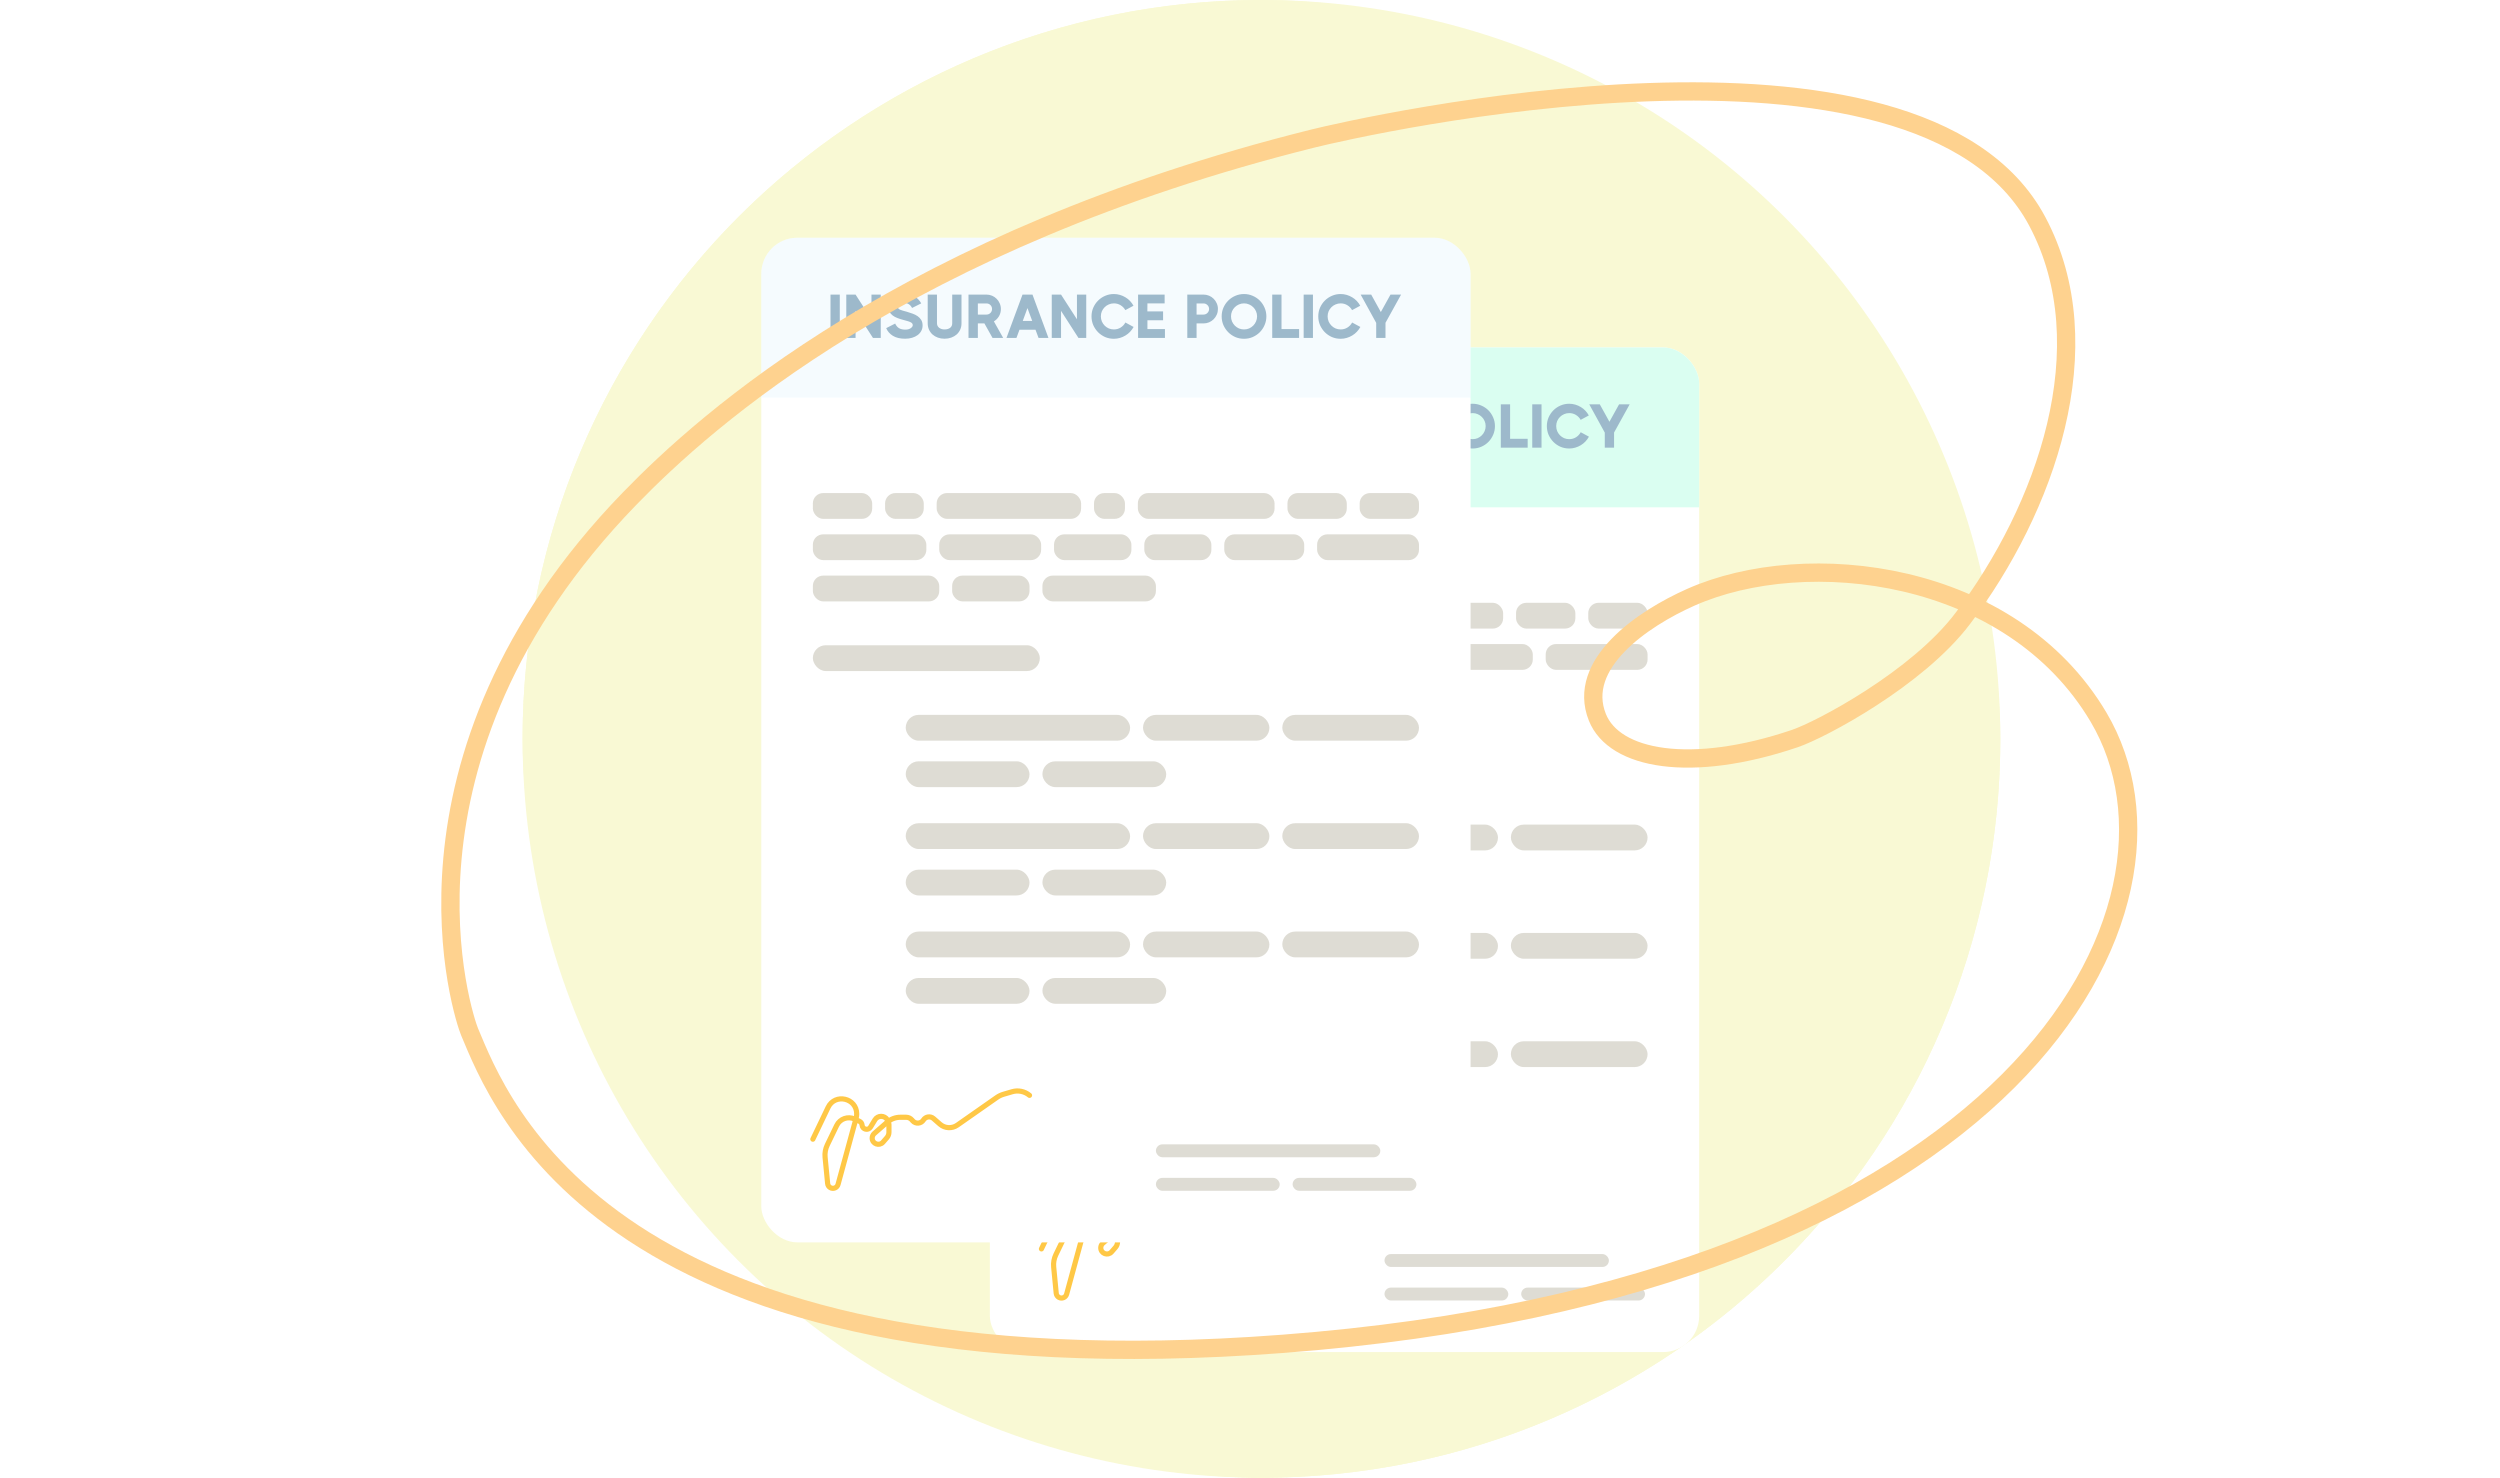 <svg width="494" height="292" viewBox="0 0 494 292" fill="none" xmlns="http://www.w3.org/2000/svg">
<circle cx="249.263" cy="146" r="146" fill="#F9F9D4"/>
<rect x="103.263" width="292" height="292" rx="146" fill="#F9F9D4"/>
<g filter="url(#filter0_d_246_1795)">
<g clip-path="url(#clip0_246_1795)">
<rect x="191.982" y="65.04" width="140.16" height="198.518" rx="7.135" fill="white"/>
<rect width="140.16" height="31.6" transform="translate(191.982 65.04)" fill="#DAFEF1"/>
<path d="M205.662 76.278H207.497V84.84H205.662V76.278ZM208.78 76.278H210.614L213.758 81.159V76.278H215.593V84.84H214.052L210.614 79.495V84.84H208.78V76.278ZM220.41 84.999C219.423 84.999 218.616 84.808 217.988 84.424C217.368 84.041 216.928 83.536 216.667 82.908L218.441 82.002C218.62 82.402 218.869 82.704 219.187 82.908C219.513 83.103 219.937 83.201 220.459 83.201C220.679 83.201 220.879 83.177 221.058 83.128C221.238 83.071 221.388 83.001 221.511 82.92C221.641 82.83 221.739 82.737 221.804 82.639C221.878 82.533 221.914 82.431 221.914 82.333C221.914 82.194 221.878 82.076 221.804 81.978C221.731 81.88 221.613 81.795 221.45 81.721C221.295 81.64 221.091 81.566 220.838 81.501C220.585 81.428 220.279 81.342 219.921 81.244C219.554 81.146 219.199 81.032 218.856 80.902C218.514 80.771 218.208 80.604 217.939 80.4C217.678 80.196 217.466 79.952 217.303 79.666C217.148 79.381 217.071 79.038 217.071 78.639C217.071 78.239 217.156 77.884 217.327 77.575C217.499 77.265 217.727 77.004 218.012 76.792C218.306 76.572 218.64 76.404 219.015 76.29C219.391 76.176 219.782 76.119 220.19 76.119C220.981 76.119 221.662 76.286 222.232 76.62C222.811 76.947 223.264 77.411 223.59 78.015L221.78 78.92C221.6 78.578 221.38 78.329 221.119 78.174C220.867 78.011 220.557 77.929 220.19 77.929C219.831 77.929 219.537 78.007 219.309 78.162C219.089 78.308 218.979 78.48 218.979 78.675C218.979 78.814 219.007 78.928 219.064 79.018C219.13 79.099 219.232 79.177 219.37 79.25C219.517 79.316 219.705 79.381 219.933 79.446C220.161 79.511 220.443 79.589 220.777 79.678C221.152 79.784 221.523 79.907 221.89 80.045C222.257 80.176 222.587 80.343 222.881 80.547C223.174 80.751 223.411 80.999 223.59 81.293C223.77 81.587 223.859 81.95 223.859 82.382C223.859 82.781 223.77 83.144 223.59 83.47C223.419 83.788 223.178 84.062 222.869 84.29C222.559 84.518 222.192 84.694 221.768 84.816C221.352 84.938 220.899 84.999 220.41 84.999ZM224.868 76.278H226.703V81.954C226.703 82.149 226.744 82.325 226.825 82.48C226.907 82.626 227.017 82.753 227.156 82.859C227.294 82.957 227.453 83.034 227.633 83.091C227.812 83.14 228 83.165 228.195 83.165C228.636 83.165 228.999 83.063 229.284 82.859C229.57 82.647 229.712 82.345 229.712 81.954V76.278H231.547V81.954C231.547 82.41 231.461 82.826 231.29 83.201C231.119 83.576 230.882 83.898 230.581 84.168C230.279 84.429 229.924 84.632 229.517 84.779C229.109 84.926 228.668 84.999 228.195 84.999C227.722 84.999 227.282 84.926 226.874 84.779C226.475 84.632 226.124 84.429 225.822 84.168C225.529 83.898 225.296 83.576 225.125 83.201C224.954 82.826 224.868 82.41 224.868 81.954V76.278ZM232.932 76.278H236.479C236.871 76.278 237.238 76.351 237.58 76.498C237.931 76.645 238.233 76.849 238.485 77.11C238.746 77.362 238.95 77.664 239.097 78.015C239.252 78.357 239.329 78.728 239.329 79.128C239.329 79.65 239.203 80.127 238.95 80.559C238.697 80.983 238.363 81.322 237.947 81.574L239.782 84.84H237.678L236.076 81.978H234.779V84.84H232.932V76.278ZM236.479 80.229C236.789 80.229 237.05 80.123 237.262 79.911C237.474 79.691 237.58 79.43 237.58 79.128C237.58 78.818 237.474 78.557 237.262 78.345C237.05 78.133 236.789 78.027 236.479 78.027H234.779V80.229H236.479ZM243.602 76.278H245.572L248.728 84.84H246.771L246.171 83.226H243.003L242.404 84.84H240.434L243.602 76.278ZM245.523 81.489L244.581 78.945L243.651 81.489H245.523ZM249.382 76.278H251.217L254.361 81.159V76.278H256.195V84.84H254.654L251.217 79.495V84.84H249.382V76.278ZM257.238 80.584C257.238 79.972 257.352 79.401 257.581 78.871C257.817 78.333 258.135 77.864 258.535 77.464C258.934 77.065 259.399 76.751 259.929 76.522C260.467 76.286 261.042 76.168 261.654 76.168C262.07 76.168 262.469 76.225 262.853 76.339C263.244 76.453 263.607 76.612 263.941 76.816C264.276 77.012 264.577 77.252 264.847 77.538C265.116 77.823 265.344 78.137 265.532 78.48L263.917 79.348C263.697 78.949 263.387 78.626 262.987 78.382C262.588 78.137 262.143 78.015 261.654 78.015C261.303 78.015 260.969 78.084 260.651 78.223C260.341 78.353 260.068 78.537 259.831 78.773C259.603 79.002 259.42 79.271 259.281 79.581C259.151 79.891 259.085 80.225 259.085 80.584C259.085 80.934 259.151 81.269 259.281 81.587C259.42 81.897 259.603 82.17 259.831 82.406C260.068 82.643 260.341 82.83 260.651 82.969C260.969 83.099 261.303 83.165 261.654 83.165C262.143 83.165 262.588 83.042 262.987 82.798C263.395 82.545 263.709 82.21 263.929 81.795L265.556 82.675C265.369 83.018 265.136 83.336 264.859 83.629C264.59 83.915 264.284 84.159 263.941 84.363C263.607 84.567 263.244 84.726 262.853 84.84C262.469 84.955 262.07 85.012 261.654 85.012C261.042 85.012 260.467 84.897 259.929 84.669C259.399 84.433 258.934 84.115 258.535 83.715C258.135 83.307 257.817 82.838 257.581 82.308C257.352 81.77 257.238 81.195 257.238 80.584ZM266.439 76.278H271.687V78.015H268.286L268.274 79.605H271.381V81.354H268.286V83.091H271.748V84.84H266.439V76.278ZM277.999 81.978V84.84H276.164V76.278H279.356C279.748 76.278 280.119 76.351 280.47 76.498C280.82 76.645 281.122 76.849 281.375 77.11C281.636 77.362 281.84 77.664 281.986 78.015C282.141 78.357 282.219 78.728 282.219 79.128C282.219 79.519 282.141 79.891 281.986 80.241C281.84 80.584 281.636 80.885 281.375 81.146C281.122 81.399 280.82 81.603 280.47 81.758C280.119 81.905 279.748 81.978 279.356 81.978H277.999ZM279.356 80.229C279.666 80.229 279.927 80.123 280.139 79.911C280.359 79.691 280.47 79.43 280.47 79.128C280.47 78.818 280.359 78.557 280.139 78.345C279.927 78.133 279.666 78.027 279.356 78.027H277.999V80.229H279.356ZM287.373 85.012C286.761 85.012 286.186 84.897 285.648 84.669C285.118 84.433 284.653 84.115 284.253 83.715C283.854 83.307 283.536 82.838 283.299 82.308C283.071 81.77 282.957 81.195 282.957 80.584C282.957 79.972 283.071 79.401 283.299 78.871C283.536 78.333 283.854 77.864 284.253 77.464C284.653 77.065 285.118 76.751 285.648 76.522C286.186 76.286 286.761 76.168 287.373 76.168C287.984 76.168 288.555 76.286 289.085 76.522C289.623 76.751 290.092 77.065 290.492 77.464C290.891 77.864 291.205 78.333 291.434 78.871C291.67 79.401 291.788 79.972 291.788 80.584C291.788 81.195 291.67 81.77 291.434 82.308C291.205 82.838 290.891 83.307 290.492 83.715C290.092 84.115 289.623 84.433 289.085 84.669C288.555 84.897 287.984 85.012 287.373 85.012ZM287.373 83.165C287.731 83.165 288.066 83.099 288.376 82.969C288.685 82.83 288.959 82.643 289.195 82.406C289.432 82.17 289.615 81.897 289.746 81.587C289.884 81.269 289.954 80.934 289.954 80.584C289.954 80.225 289.884 79.891 289.746 79.581C289.615 79.271 289.432 79.002 289.195 78.773C288.959 78.537 288.685 78.353 288.376 78.223C288.066 78.084 287.731 78.015 287.373 78.015C287.022 78.015 286.688 78.084 286.37 78.223C286.06 78.353 285.786 78.537 285.55 78.773C285.322 79.002 285.138 79.271 285 79.581C284.869 79.891 284.804 80.225 284.804 80.584C284.804 80.934 284.869 81.269 285 81.587C285.138 81.897 285.322 82.17 285.55 82.406C285.786 82.643 286.06 82.83 286.37 82.969C286.688 83.099 287.022 83.165 287.373 83.165ZM292.947 76.278H294.782V83.091H298.256V84.84H292.947V76.278ZM299.159 76.278H300.994V84.84H299.159V76.278ZM302.046 80.584C302.046 79.972 302.16 79.401 302.388 78.871C302.625 78.333 302.943 77.864 303.342 77.464C303.742 77.065 304.207 76.751 304.737 76.522C305.275 76.286 305.85 76.168 306.461 76.168C306.877 76.168 307.277 76.225 307.66 76.339C308.052 76.453 308.414 76.612 308.749 76.816C309.083 77.012 309.385 77.252 309.654 77.538C309.923 77.823 310.151 78.137 310.339 78.48L308.724 79.348C308.504 78.949 308.194 78.626 307.795 78.382C307.395 78.137 306.951 78.015 306.461 78.015C306.111 78.015 305.776 78.084 305.458 78.223C305.148 78.353 304.875 78.537 304.639 78.773C304.41 79.002 304.227 79.271 304.088 79.581C303.958 79.891 303.893 80.225 303.893 80.584C303.893 80.934 303.958 81.269 304.088 81.587C304.227 81.897 304.41 82.17 304.639 82.406C304.875 82.643 305.148 82.83 305.458 82.969C305.776 83.099 306.111 83.165 306.461 83.165C306.951 83.165 307.395 83.042 307.795 82.798C308.202 82.545 308.516 82.21 308.737 81.795L310.363 82.675C310.176 83.018 309.943 83.336 309.666 83.629C309.397 83.915 309.091 84.159 308.749 84.363C308.414 84.567 308.052 84.726 307.66 84.84C307.277 84.955 306.877 85.012 306.461 85.012C305.85 85.012 305.275 84.897 304.737 84.669C304.207 84.433 303.742 84.115 303.342 83.715C302.943 83.307 302.625 82.838 302.388 82.308C302.16 81.77 302.046 81.195 302.046 80.584ZM313.492 81.868L310.422 76.278H312.502L314.41 79.727L316.318 76.278H318.41L315.327 81.856V84.84H313.492V81.868Z" fill="#9DB9CB"/>
<rect x="202.176" y="115.498" width="11.723" height="5.097" rx="2.039" fill="#8D866B" fill-opacity="0.29"/>
<rect x="216.447" y="115.498" width="7.645" height="5.097" rx="2.039" fill="#8D866B" fill-opacity="0.29"/>
<rect x="226.64" y="115.498" width="28.542" height="5.097" rx="2.039" fill="#8D866B" fill-opacity="0.29"/>
<rect x="257.73" y="115.498" width="6.116" height="5.097" rx="2.039" fill="#8D866B" fill-opacity="0.29"/>
<rect x="266.394" y="115.498" width="27.013" height="5.097" rx="2.039" fill="#8D866B" fill-opacity="0.29"/>
<rect x="295.956" y="115.498" width="11.723" height="5.097" rx="2.039" fill="#8D866B" fill-opacity="0.29"/>
<rect x="310.226" y="115.498" width="11.723" height="5.097" rx="2.039" fill="#8D866B" fill-opacity="0.29"/>
<rect x="202.176" y="123.653" width="22.426" height="5.097" rx="2.039" fill="#8D866B" fill-opacity="0.29"/>
<rect x="227.15" y="123.653" width="20.132" height="5.097" rx="2.039" fill="#8D866B" fill-opacity="0.29"/>
<rect x="249.83" y="123.653" width="15.29" height="5.097" rx="2.039" fill="#8D866B" fill-opacity="0.29"/>
<rect x="267.668" y="123.653" width="13.252" height="5.097" rx="2.039" fill="#8D866B" fill-opacity="0.29"/>
<rect x="283.468" y="123.653" width="15.8" height="5.097" rx="2.039" fill="#8D866B" fill-opacity="0.29"/>
<rect x="301.817" y="123.653" width="20.132" height="5.097" rx="2.039" fill="#8D866B" fill-opacity="0.29"/>
<rect x="202.176" y="131.808" width="24.974" height="5.097" rx="2.039" fill="#8D866B" fill-opacity="0.29"/>
<rect x="229.698" y="131.808" width="15.29" height="5.097" rx="2.039" fill="#8D866B" fill-opacity="0.29"/>
<rect x="247.536" y="131.808" width="22.426" height="5.097" rx="2.039" fill="#8D866B" fill-opacity="0.29"/>
<rect x="202.176" y="145.569" width="44.851" height="5.097" rx="2.548" fill="#8D866B" fill-opacity="0.29"/>
<mask id="path-22-inside-1_246_1795" fill="white">
<rect x="202.176" y="159.33" width="14.271" height="14.271" rx="2.548"/>
</mask>
<rect x="202.176" y="159.33" width="14.271" height="14.271" rx="2.548" stroke="#8D866B" stroke-opacity="0.29" stroke-width="6.116" mask="url(#path-22-inside-1_246_1795)"/>
<rect x="220.524" y="159.33" width="44.342" height="5.097" rx="2.548" fill="#8D866B" fill-opacity="0.29"/>
<rect x="267.414" y="159.33" width="24.974" height="5.097" rx="2.548" fill="#8D866B" fill-opacity="0.29"/>
<rect x="294.936" y="159.33" width="27.013" height="5.097" rx="2.548" fill="#8D866B" fill-opacity="0.29"/>
<rect x="220.524" y="168.504" width="24.464" height="5.097" rx="2.548" fill="#8D866B" fill-opacity="0.29"/>
<rect x="247.536" y="168.504" width="24.464" height="5.097" rx="2.548" fill="#8D866B" fill-opacity="0.29"/>
<mask id="path-28-inside-2_246_1795" fill="white">
<rect x="202.176" y="180.736" width="14.271" height="14.271" rx="2.548"/>
</mask>
<rect x="202.176" y="180.736" width="14.271" height="14.271" rx="2.548" stroke="#8D866B" stroke-opacity="0.29" stroke-width="6.116" mask="url(#path-28-inside-2_246_1795)"/>
<rect x="220.524" y="180.736" width="44.342" height="5.097" rx="2.548" fill="#8D866B" fill-opacity="0.29"/>
<rect x="267.414" y="180.736" width="24.974" height="5.097" rx="2.548" fill="#8D866B" fill-opacity="0.29"/>
<rect x="294.936" y="180.736" width="27.013" height="5.097" rx="2.548" fill="#8D866B" fill-opacity="0.29"/>
<rect x="220.524" y="189.91" width="24.464" height="5.097" rx="2.548" fill="#8D866B" fill-opacity="0.29"/>
<rect x="247.536" y="189.91" width="24.464" height="5.097" rx="2.548" fill="#8D866B" fill-opacity="0.29"/>
<mask id="path-34-inside-3_246_1795" fill="white">
<rect x="202.176" y="202.142" width="14.271" height="14.271" rx="2.548"/>
</mask>
<rect x="202.176" y="202.142" width="14.271" height="14.271" rx="2.548" stroke="#8D866B" stroke-opacity="0.29" stroke-width="6.116" mask="url(#path-34-inside-3_246_1795)"/>
<rect x="220.524" y="202.142" width="44.342" height="5.097" rx="2.548" fill="#8D866B" fill-opacity="0.29"/>
<rect x="267.414" y="202.142" width="24.974" height="5.097" rx="2.548" fill="#8D866B" fill-opacity="0.29"/>
<rect x="294.936" y="202.142" width="27.013" height="5.097" rx="2.548" fill="#8D866B" fill-opacity="0.29"/>
<rect x="220.524" y="211.317" width="24.464" height="5.097" rx="2.548" fill="#8D866B" fill-opacity="0.29"/>
<rect x="247.536" y="211.317" width="24.464" height="5.097" rx="2.548" fill="#8D866B" fill-opacity="0.29"/>
<path d="M202.176 243.171L205.179 236.9C206.547 234.042 210.84 235.017 210.84 238.185V238.185C210.84 238.45 210.805 238.713 210.735 238.969L207.151 252.112C207.067 252.42 206.846 252.674 206.552 252.8V252.8C205.9 253.079 205.164 252.643 205.096 251.937L204.593 246.744C204.512 245.907 204.662 245.064 205.028 244.308L206.885 240.461C207.524 239.138 209.107 238.574 210.438 239.195L211.382 239.636C211.677 239.773 211.875 240.059 211.9 240.383V240.383C211.967 241.256 213.113 241.53 213.568 240.783L214.441 239.349C215.005 238.422 216.352 238.426 216.91 239.356L216.992 239.493C217.135 239.732 217.211 240.006 217.211 240.284V241.789C217.211 242.187 217.067 242.572 216.806 242.874L216.039 243.759C215.3 244.612 213.898 244.089 213.898 242.96V242.96C213.898 242.608 214.05 242.274 214.315 242.042L216.846 239.827C217.574 239.19 218.509 238.839 219.476 238.839H220.601C221.038 238.839 221.453 239.027 221.741 239.356L221.904 239.542C222.488 240.209 223.549 240.129 224.025 239.381V239.381C224.462 238.694 225.408 238.558 226.021 239.094L227.294 240.207C228.257 241.05 229.67 241.126 230.719 240.393L238.511 234.938C238.919 234.652 239.37 234.435 239.848 234.295L241.55 233.794C242.743 233.443 244.033 233.71 244.988 234.507V234.507" stroke="#FFC846" stroke-width="1.019" stroke-linecap="round"/>
<rect x="269.962" y="244.19" width="44.342" height="2.548" rx="1.274" fill="#8D866B" fill-opacity="0.29"/>
<rect x="269.962" y="250.816" width="24.464" height="2.548" rx="1.274" fill="#8D866B" fill-opacity="0.29"/>
<rect x="296.975" y="250.816" width="24.464" height="2.548" rx="1.274" fill="#8D866B" fill-opacity="0.29"/>
</g>
</g>
<g filter="url(#filter1_d_246_1795)">
<g clip-path="url(#clip1_246_1795)">
<rect x="146.815" y="43.36" width="140.16" height="198.518" rx="7.135" fill="white"/>
<rect width="140.16" height="31.6" transform="translate(146.815 43.36)" fill="#BFE5FC" fill-opacity="0.15"/>
<path d="M160.494 54.597H162.329V63.16H160.494V54.597ZM163.612 54.597H165.447L168.59 59.478V54.597H170.425V63.16H168.884L165.447 57.814V63.16H163.612V54.597ZM175.242 63.319C174.255 63.319 173.448 63.127 172.82 62.744C172.2 62.361 171.76 61.855 171.499 61.227L173.273 60.322C173.452 60.722 173.701 61.023 174.019 61.227C174.345 61.423 174.769 61.521 175.291 61.521C175.511 61.521 175.711 61.496 175.89 61.447C176.07 61.39 176.221 61.321 176.343 61.239C176.474 61.15 176.571 61.056 176.637 60.958C176.71 60.852 176.747 60.75 176.747 60.652C176.747 60.514 176.71 60.395 176.637 60.297C176.563 60.2 176.445 60.114 176.282 60.041C176.127 59.959 175.923 59.886 175.67 59.821C175.418 59.747 175.112 59.661 174.753 59.564C174.386 59.466 174.031 59.352 173.689 59.221C173.346 59.091 173.04 58.923 172.771 58.72C172.51 58.516 172.298 58.271 172.135 57.986C171.98 57.7 171.903 57.358 171.903 56.958C171.903 56.559 171.988 56.204 172.16 55.894C172.331 55.584 172.559 55.323 172.845 55.111C173.138 54.891 173.473 54.724 173.848 54.61C174.223 54.495 174.614 54.438 175.022 54.438C175.813 54.438 176.494 54.605 177.065 54.94C177.644 55.266 178.096 55.731 178.423 56.334L176.612 57.239C176.433 56.897 176.213 56.648 175.952 56.493C175.699 56.33 175.389 56.249 175.022 56.249C174.663 56.249 174.37 56.326 174.141 56.481C173.921 56.628 173.811 56.799 173.811 56.995C173.811 57.133 173.84 57.248 173.897 57.337C173.962 57.419 174.064 57.496 174.202 57.57C174.349 57.635 174.537 57.7 174.765 57.766C174.993 57.831 175.275 57.908 175.609 57.998C175.984 58.104 176.355 58.226 176.722 58.365C177.089 58.495 177.419 58.663 177.713 58.866C178.007 59.07 178.243 59.319 178.423 59.612C178.602 59.906 178.692 60.269 178.692 60.701C178.692 61.101 178.602 61.464 178.423 61.79C178.251 62.108 178.011 62.381 177.701 62.609C177.391 62.838 177.024 63.013 176.6 63.135C176.184 63.258 175.731 63.319 175.242 63.319ZM179.701 54.597H181.535V60.273C181.535 60.469 181.576 60.644 181.658 60.799C181.739 60.946 181.849 61.072 181.988 61.178C182.127 61.276 182.286 61.354 182.465 61.411C182.644 61.46 182.832 61.484 183.028 61.484C183.468 61.484 183.831 61.382 184.116 61.178C184.402 60.966 184.545 60.664 184.545 60.273V54.597H186.379V60.273C186.379 60.73 186.294 61.146 186.122 61.521C185.951 61.896 185.715 62.218 185.413 62.487C185.111 62.748 184.757 62.952 184.349 63.099C183.941 63.245 183.501 63.319 183.028 63.319C182.555 63.319 182.114 63.245 181.707 63.099C181.307 62.952 180.956 62.748 180.655 62.487C180.361 62.218 180.129 61.896 179.957 61.521C179.786 61.146 179.701 60.73 179.701 60.273V54.597ZM187.764 54.597H191.312C191.703 54.597 192.07 54.671 192.413 54.818C192.763 54.964 193.065 55.168 193.318 55.429C193.579 55.682 193.783 55.984 193.929 56.334C194.084 56.677 194.162 57.048 194.162 57.447C194.162 57.969 194.035 58.446 193.783 58.879C193.53 59.303 193.195 59.641 192.78 59.894L194.614 63.16H192.51L190.908 60.297H189.611V63.16H187.764V54.597ZM191.312 58.548C191.622 58.548 191.883 58.442 192.095 58.23C192.307 58.01 192.413 57.749 192.413 57.447C192.413 57.138 192.307 56.877 192.095 56.665C191.883 56.453 191.622 56.346 191.312 56.346H189.611V58.548H191.312ZM198.435 54.597H200.404L203.56 63.16H201.603L201.003 61.545H197.835L197.236 63.16H195.267L198.435 54.597ZM200.355 59.808L199.413 57.264L198.484 59.808H200.355ZM204.214 54.597H206.049L209.193 59.478V54.597H211.028V63.16H209.486L206.049 57.814V63.16H204.214V54.597ZM212.07 58.903C212.07 58.291 212.185 57.721 212.413 57.191C212.649 56.652 212.968 56.184 213.367 55.784C213.767 55.384 214.231 55.07 214.762 54.842C215.3 54.605 215.875 54.487 216.486 54.487C216.902 54.487 217.302 54.544 217.685 54.658C218.076 54.773 218.439 54.932 218.774 55.136C219.108 55.331 219.41 55.572 219.679 55.857C219.948 56.143 220.176 56.457 220.364 56.799L218.749 57.668C218.529 57.268 218.219 56.946 217.82 56.701C217.42 56.457 216.976 56.334 216.486 56.334C216.136 56.334 215.801 56.404 215.483 56.542C215.173 56.673 214.9 56.856 214.664 57.093C214.435 57.321 214.252 57.59 214.113 57.9C213.983 58.21 213.918 58.544 213.918 58.903C213.918 59.254 213.983 59.588 214.113 59.906C214.252 60.216 214.435 60.489 214.664 60.726C214.9 60.962 215.173 61.15 215.483 61.288C215.801 61.419 216.136 61.484 216.486 61.484C216.976 61.484 217.42 61.362 217.82 61.117C218.227 60.864 218.541 60.53 218.761 60.114L220.388 60.995C220.201 61.337 219.968 61.655 219.691 61.949C219.422 62.234 219.116 62.479 218.774 62.683C218.439 62.887 218.076 63.046 217.685 63.16C217.302 63.274 216.902 63.331 216.486 63.331C215.875 63.331 215.3 63.217 214.762 62.989C214.231 62.752 213.767 62.434 213.367 62.035C212.968 61.627 212.649 61.158 212.413 60.628C212.185 60.09 212.07 59.515 212.07 58.903ZM221.271 54.597H226.519V56.334H223.118L223.106 57.925H226.213V59.674H223.118V61.411H226.58V63.16H221.271V54.597ZM232.831 60.297V63.16H230.996V54.597H234.189C234.58 54.597 234.951 54.671 235.302 54.818C235.652 54.964 235.954 55.168 236.207 55.429C236.468 55.682 236.672 55.984 236.819 56.334C236.974 56.677 237.051 57.048 237.051 57.447C237.051 57.839 236.974 58.21 236.819 58.561C236.672 58.903 236.468 59.205 236.207 59.466C235.954 59.718 235.652 59.922 235.302 60.077C234.951 60.224 234.58 60.297 234.189 60.297H232.831ZM234.189 58.548C234.499 58.548 234.76 58.442 234.972 58.23C235.192 58.01 235.302 57.749 235.302 57.447C235.302 57.138 235.192 56.877 234.972 56.665C234.76 56.453 234.499 56.346 234.189 56.346H232.831V58.548H234.189ZM242.205 63.331C241.593 63.331 241.018 63.217 240.48 62.989C239.95 62.752 239.485 62.434 239.086 62.035C238.686 61.627 238.368 61.158 238.132 60.628C237.903 60.09 237.789 59.515 237.789 58.903C237.789 58.291 237.903 57.721 238.132 57.191C238.368 56.652 238.686 56.184 239.086 55.784C239.485 55.384 239.95 55.07 240.48 54.842C241.018 54.605 241.593 54.487 242.205 54.487C242.816 54.487 243.387 54.605 243.917 54.842C244.456 55.07 244.924 55.384 245.324 55.784C245.724 56.184 246.038 56.652 246.266 57.191C246.502 57.721 246.621 58.291 246.621 58.903C246.621 59.515 246.502 60.09 246.266 60.628C246.038 61.158 245.724 61.627 245.324 62.035C244.924 62.434 244.456 62.752 243.917 62.989C243.387 63.217 242.816 63.331 242.205 63.331ZM242.205 61.484C242.564 61.484 242.898 61.419 243.208 61.288C243.518 61.15 243.791 60.962 244.027 60.726C244.264 60.489 244.447 60.216 244.578 59.906C244.717 59.588 244.786 59.254 244.786 58.903C244.786 58.544 244.717 58.21 244.578 57.9C244.447 57.59 244.264 57.321 244.027 57.093C243.791 56.856 243.518 56.673 243.208 56.542C242.898 56.404 242.564 56.334 242.205 56.334C241.854 56.334 241.52 56.404 241.202 56.542C240.892 56.673 240.619 56.856 240.382 57.093C240.154 57.321 239.97 57.59 239.832 57.9C239.701 58.21 239.636 58.544 239.636 58.903C239.636 59.254 239.701 59.588 239.832 59.906C239.97 60.216 240.154 60.489 240.382 60.726C240.619 60.962 240.892 61.15 241.202 61.288C241.52 61.419 241.854 61.484 242.205 61.484ZM247.779 54.597H249.614V61.411H253.088V63.16H247.779V54.597ZM253.991 54.597H255.826V63.16H253.991V54.597ZM256.878 58.903C256.878 58.291 256.992 57.721 257.22 57.191C257.457 56.652 257.775 56.184 258.174 55.784C258.574 55.384 259.039 55.07 259.569 54.842C260.107 54.605 260.682 54.487 261.294 54.487C261.71 54.487 262.109 54.544 262.492 54.658C262.884 54.773 263.247 54.932 263.581 55.136C263.915 55.331 264.217 55.572 264.486 55.857C264.755 56.143 264.984 56.457 265.171 56.799L263.557 57.668C263.336 57.268 263.027 56.946 262.627 56.701C262.227 56.457 261.783 56.334 261.294 56.334C260.943 56.334 260.609 56.404 260.291 56.542C259.981 56.673 259.708 56.856 259.471 57.093C259.243 57.321 259.059 57.59 258.921 57.9C258.79 58.21 258.725 58.544 258.725 58.903C258.725 59.254 258.79 59.588 258.921 59.906C259.059 60.216 259.243 60.489 259.471 60.726C259.708 60.962 259.981 61.15 260.291 61.288C260.609 61.419 260.943 61.484 261.294 61.484C261.783 61.484 262.227 61.362 262.627 61.117C263.035 60.864 263.349 60.53 263.569 60.114L265.196 60.995C265.008 61.337 264.776 61.655 264.499 61.949C264.229 62.234 263.924 62.479 263.581 62.683C263.247 62.887 262.884 63.046 262.492 63.16C262.109 63.274 261.71 63.331 261.294 63.331C260.682 63.331 260.107 63.217 259.569 62.989C259.039 62.752 258.574 62.434 258.174 62.035C257.775 61.627 257.457 61.158 257.22 60.628C256.992 60.09 256.878 59.515 256.878 58.903ZM268.325 60.187L265.254 54.597H267.334L269.242 58.047L271.15 54.597H273.242L270.16 60.175V63.16H268.325V60.187Z" fill="#9DB9CB"/>
<rect x="157.008" y="93.818" width="11.723" height="5.097" rx="2.039" fill="#8D866B" fill-opacity="0.29"/>
<rect x="171.279" y="93.818" width="7.645" height="5.097" rx="2.039" fill="#8D866B" fill-opacity="0.29"/>
<rect x="181.472" y="93.818" width="28.542" height="5.097" rx="2.039" fill="#8D866B" fill-opacity="0.29"/>
<rect x="212.562" y="93.818" width="6.116" height="5.097" rx="2.039" fill="#8D866B" fill-opacity="0.29"/>
<rect x="221.227" y="93.818" width="27.013" height="5.097" rx="2.039" fill="#8D866B" fill-opacity="0.29"/>
<rect x="250.788" y="93.818" width="11.723" height="5.097" rx="2.039" fill="#8D866B" fill-opacity="0.29"/>
<rect x="265.059" y="93.818" width="11.723" height="5.097" rx="2.039" fill="#8D866B" fill-opacity="0.29"/>
<rect x="157.008" y="101.972" width="22.426" height="5.097" rx="2.039" fill="#8D866B" fill-opacity="0.29"/>
<rect x="181.982" y="101.972" width="20.132" height="5.097" rx="2.039" fill="#8D866B" fill-opacity="0.29"/>
<rect x="204.662" y="101.972" width="15.29" height="5.097" rx="2.039" fill="#8D866B" fill-opacity="0.29"/>
<rect x="222.501" y="101.972" width="13.252" height="5.097" rx="2.039" fill="#8D866B" fill-opacity="0.29"/>
<rect x="238.301" y="101.972" width="15.8" height="5.097" rx="2.039" fill="#8D866B" fill-opacity="0.29"/>
<rect x="256.649" y="101.972" width="20.132" height="5.097" rx="2.039" fill="#8D866B" fill-opacity="0.29"/>
<rect x="157.008" y="110.127" width="24.974" height="5.097" rx="2.039" fill="#8D866B" fill-opacity="0.29"/>
<rect x="184.531" y="110.127" width="15.29" height="5.097" rx="2.039" fill="#8D866B" fill-opacity="0.29"/>
<rect x="202.369" y="110.127" width="22.426" height="5.097" rx="2.039" fill="#8D866B" fill-opacity="0.29"/>
<rect x="157.008" y="123.888" width="44.851" height="5.097" rx="2.548" fill="#8D866B" fill-opacity="0.29"/>
<mask id="path-63-inside-4_246_1795" fill="white">
<rect x="157.008" y="137.649" width="14.271" height="14.271" rx="2.548"/>
</mask>
<rect x="157.008" y="137.649" width="14.271" height="14.271" rx="2.548" stroke="#8D866B" stroke-opacity="0.29" stroke-width="6.116" mask="url(#path-63-inside-4_246_1795)"/>
<rect x="175.356" y="137.649" width="44.342" height="5.097" rx="2.548" fill="#8D866B" fill-opacity="0.29"/>
<rect x="222.246" y="137.649" width="24.974" height="5.097" rx="2.548" fill="#8D866B" fill-opacity="0.29"/>
<rect x="249.768" y="137.649" width="27.013" height="5.097" rx="2.548" fill="#8D866B" fill-opacity="0.29"/>
<rect x="175.356" y="146.824" width="24.464" height="5.097" rx="2.548" fill="#8D866B" fill-opacity="0.29"/>
<rect x="202.369" y="146.824" width="24.464" height="5.097" rx="2.548" fill="#8D866B" fill-opacity="0.29"/>
<mask id="path-69-inside-5_246_1795" fill="white">
<rect x="157.008" y="159.056" width="14.271" height="14.271" rx="2.548"/>
</mask>
<rect x="157.008" y="159.056" width="14.271" height="14.271" rx="2.548" stroke="#8D866B" stroke-opacity="0.29" stroke-width="6.116" mask="url(#path-69-inside-5_246_1795)"/>
<rect x="175.356" y="159.056" width="44.342" height="5.097" rx="2.548" fill="#8D866B" fill-opacity="0.29"/>
<rect x="222.246" y="159.056" width="24.974" height="5.097" rx="2.548" fill="#8D866B" fill-opacity="0.29"/>
<rect x="249.768" y="159.056" width="27.013" height="5.097" rx="2.548" fill="#8D866B" fill-opacity="0.29"/>
<rect x="175.356" y="168.23" width="24.464" height="5.097" rx="2.548" fill="#8D866B" fill-opacity="0.29"/>
<rect x="202.369" y="168.23" width="24.464" height="5.097" rx="2.548" fill="#8D866B" fill-opacity="0.29"/>
<mask id="path-75-inside-6_246_1795" fill="white">
<rect x="157.008" y="180.462" width="14.271" height="14.271" rx="2.548"/>
</mask>
<rect x="157.008" y="180.462" width="14.271" height="14.271" rx="2.548" stroke="#8D866B" stroke-opacity="0.29" stroke-width="6.116" mask="url(#path-75-inside-6_246_1795)"/>
<rect x="175.356" y="180.462" width="44.342" height="5.097" rx="2.548" fill="#8D866B" fill-opacity="0.29"/>
<rect x="222.246" y="180.462" width="24.974" height="5.097" rx="2.548" fill="#8D866B" fill-opacity="0.29"/>
<rect x="249.768" y="180.462" width="27.013" height="5.097" rx="2.548" fill="#8D866B" fill-opacity="0.29"/>
<rect x="175.356" y="189.636" width="24.464" height="5.097" rx="2.548" fill="#8D866B" fill-opacity="0.29"/>
<rect x="202.369" y="189.636" width="24.464" height="5.097" rx="2.548" fill="#8D866B" fill-opacity="0.29"/>
<path d="M157.008 221.491L160.011 215.219C161.38 212.361 165.672 213.336 165.672 216.505V216.505C165.672 216.769 165.637 217.033 165.567 217.288L161.983 230.431C161.899 230.74 161.678 230.993 161.384 231.119V231.119C160.732 231.399 159.996 230.963 159.928 230.256L159.425 225.063C159.344 224.227 159.495 223.384 159.86 222.627L161.717 218.78C162.356 217.457 163.939 216.893 165.27 217.514L166.215 217.955C166.509 218.093 166.707 218.378 166.732 218.703V218.703C166.799 219.575 167.945 219.85 168.4 219.102L169.273 217.668C169.837 216.741 171.184 216.746 171.742 217.676L171.824 217.812C171.967 218.051 172.043 218.325 172.043 218.604V220.108C172.043 220.507 171.9 220.892 171.639 221.193L170.871 222.078C170.132 222.931 168.73 222.408 168.73 221.279V221.279C168.73 220.928 168.882 220.593 169.147 220.362L171.678 218.147C172.406 217.51 173.341 217.158 174.308 217.158H175.434C175.87 217.158 176.286 217.347 176.573 217.675L176.736 217.862C177.32 218.529 178.381 218.448 178.857 217.7V217.7C179.294 217.013 180.241 216.877 180.853 217.413L182.126 218.527C183.089 219.369 184.503 219.446 185.551 218.712L193.344 213.257C193.751 212.972 194.203 212.755 194.68 212.614L196.382 212.114C197.575 211.763 198.865 212.03 199.82 212.826V212.826" stroke="#FFC846" stroke-width="1.019" stroke-linecap="round"/>
<rect x="224.794" y="222.51" width="44.342" height="2.548" rx="1.274" fill="#8D866B" fill-opacity="0.29"/>
<rect x="224.794" y="229.136" width="24.464" height="2.548" rx="1.274" fill="#8D866B" fill-opacity="0.29"/>
<rect x="251.807" y="229.136" width="24.464" height="2.548" rx="1.274" fill="#8D866B" fill-opacity="0.29"/>
</g>
</g>
<path d="M92.791 203.904C91.676 201.27 74.35 150.168 124.399 98.538C139.677 82.778 179.189 47.436 259.269 27.416C268.966 24.992 379.221 -0.142 402.566 43.748C415.737 68.509 404.147 100.645 387.815 122.245C378.88 134.063 359.85 144.187 354.625 145.953C334.079 152.897 318.984 150.101 315.64 141.738C311.427 131.202 324.594 122.245 334.079 118.031C356.91 107.885 397.403 112.523 414.685 141.738C436.812 179.143 398.88 254.48 253.474 265.543C119.867 275.709 98.587 217.602 92.791 203.904Z" stroke="#FED28F" stroke-width="3.613"/>
<defs>
<filter id="filter0_d_246_1795" x="183.039" y="56.097" width="165.273" height="223.631" filterUnits="userSpaceOnUse" color-interpolation-filters="sRGB">
<feFlood flood-opacity="0" result="BackgroundImageFix"/>
<feColorMatrix in="SourceAlpha" type="matrix" values="0 0 0 0 0 0 0 0 0 0 0 0 0 0 0 0 0 0 127 0" result="hardAlpha"/>
<feOffset dx="3.613" dy="3.613"/>
<feGaussianBlur stdDeviation="6.278"/>
<feComposite in2="hardAlpha" operator="out"/>
<feColorMatrix type="matrix" values="0 0 0 0 0.614 0 0 0 0 0.614 0 0 0 0 0.614 0 0 0 0.25 0"/>
<feBlend mode="normal" in2="BackgroundImageFix" result="effect1_dropShadow_246_1795"/>
<feBlend mode="normal" in="SourceGraphic" in2="effect1_dropShadow_246_1795" result="shape"/>
</filter>
<filter id="filter1_d_246_1795" x="137.871" y="34.417" width="165.273" height="223.631" filterUnits="userSpaceOnUse" color-interpolation-filters="sRGB">
<feFlood flood-opacity="0" result="BackgroundImageFix"/>
<feColorMatrix in="SourceAlpha" type="matrix" values="0 0 0 0 0 0 0 0 0 0 0 0 0 0 0 0 0 0 127 0" result="hardAlpha"/>
<feOffset dx="3.613" dy="3.613"/>
<feGaussianBlur stdDeviation="6.278"/>
<feComposite in2="hardAlpha" operator="out"/>
<feColorMatrix type="matrix" values="0 0 0 0 0.614 0 0 0 0 0.614 0 0 0 0 0.614 0 0 0 0.25 0"/>
<feBlend mode="normal" in2="BackgroundImageFix" result="effect1_dropShadow_246_1795"/>
<feBlend mode="normal" in="SourceGraphic" in2="effect1_dropShadow_246_1795" result="shape"/>
</filter>
<clipPath id="clip0_246_1795">
<rect x="191.982" y="65.04" width="140.16" height="198.518" rx="7.135" fill="white"/>
</clipPath>
<clipPath id="clip1_246_1795">
<rect x="146.815" y="43.36" width="140.16" height="198.518" rx="7.135" fill="white"/>
</clipPath>
</defs>
</svg>
